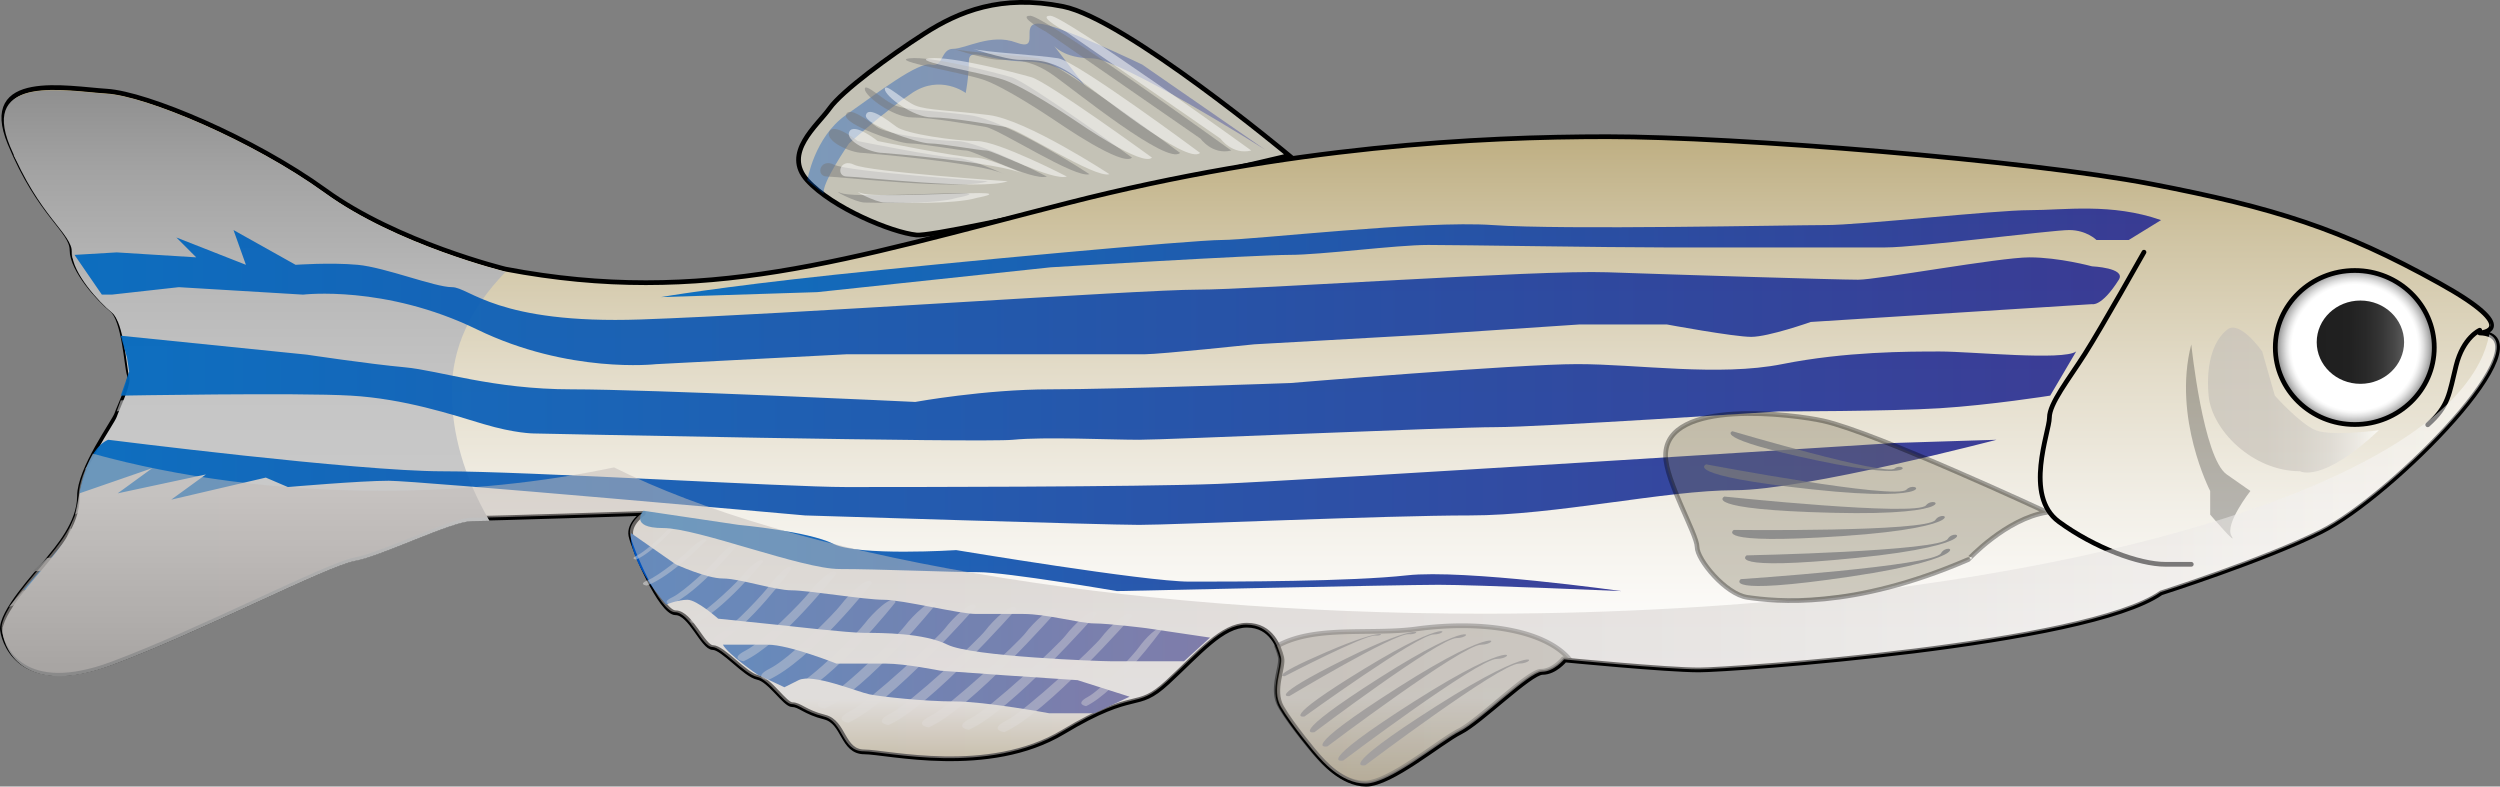 <?xml version="1.0" encoding="UTF-8" standalone="no"?>
<svg
   xmlns:dc="http://purl.org/dc/elements/1.1/"
   xmlns:cc="http://creativecommons.org/ns#"
   xmlns:rdf="http://www.w3.org/1999/02/22-rdf-syntax-ns#"
   xmlns:svg="http://www.w3.org/2000/svg"
   xmlns="http://www.w3.org/2000/svg"
   width="458.208"
   height="144.164"
   viewBox="0 0 458.208 144.164"
   xml:space="preserve"
   version="1.1"
   id="svg991"><rect x="0" y="0" width="458.208" height="144.164" fill="#808080" stroke="none"/><defs
     id="defs995" /><path
     fill="#c4c2b6"
     stroke="#000000"
     stroke-width="0.867"
     stroke-miterlimit="10"
     d="m 236.283,28.505 c 0,0 -30.047,-25.04 -41.43,-27.316 -11.381,-2.277 -19.12,0.91 -25.494,5.007 -6.374,4.097 -15.024,10.472 -17.301,13.658 -2.275,3.188 -8.65,8.195 -4.097,13.202 4.552,5.008 15.479,9.562 20.031,10.017 4.554,0.456 68.291,-14.568 68.291,-14.568 z"
     id="path2" /><linearGradient
     id="a"
     gradientUnits="userSpaceOnUse"
     x1="228.937"
     y1="375.001"
     x2="312.865"
     y2="375.001"
     gradientTransform="matrix(-1,0,0,1,460.826,-355.072)"><stop
       offset=".006"
       stop-color="#2e3192"
       id="stop4" /><stop
       offset="1"
       stop-color="#0054bf"
       id="stop6" /></linearGradient><path
     opacity="0.37"
     fill="url(#a)"
     d="m 231.889,27.441 c 0,0 -26.58,-16.757 -31.78,-16.757 -5.2,0 -6.934,-2.312 -6.934,-2.312 l 5.777,7.512 c 0,0 -4.044,-4.624 -10.978,-4.624 -6.934,0 -10.4,-2.888 -10.4,0 0,2.89 -0.578,5.779 -0.578,5.779 0,0 -4.623,-3.467 -9.823,0 -5.2,3.467 -11.557,9.246 -11.557,9.246 0,0 -5.199,7.511 -4.622,9.245 l -3.033,-2.474 c 0,0 1.298,-7.927 7.078,-11.972 5.777,-4.045 13.288,-9.824 15.601,-9.246 2.311,0.578 1.733,-2.889 4.045,-2.889 2.312,0 6.934,-2.89 11.557,-1.156 4.623,1.734 0.577,-3.467 4.044,-3.467 3.467,0 19.068,7.512 19.068,7.512 z"
     id="path9"
     style="fill:url(#a)" /><path
     opacity="0.51"
     fill="#787878"
     d="m 225.675,27.588 c 0,0 -34.235,-24.702 -36.835,-24.702 -2.601,0 3.034,3.034 3.034,3.034 l 28.169,19.501 c 0,0 2.167,3.033 5.632,2.167 z m -9.389,0.433 c 0,0 -22.535,-16.757 -26.002,-17.334 -3.467,-0.578 -13.863,-1.16 -15.599,-1.735 -1.735,-0.577 5.775,2.024 8.665,2.024 2.889,0 5.778,0 9.822,2.889 4.046,2.888 20.803,16.467 23.114,14.156 z"
     id="path11" /><path
     opacity="0.5"
     fill="#787878"
     d="m 207.475,28.887 c 0,0 -19.068,-13.868 -22.102,-14.734 -3.034,-0.867 -14.734,-3.9 -18.635,-3.467 -3.9,0.433 9.534,2.6 13.434,3.9 3.9,1.3 11.702,6.501 13.001,7.368 1.301,0.867 12.568,8.667 14.302,6.933 z m -7.801,3.034 c 0,0 -15.168,-9.967 -22.102,-10.834 -6.934,-0.867 -11.268,-0.867 -13.435,-1.734 -2.167,-0.867 -5.634,-4.333 -5.634,-3.033 0,1.3 5.2,5.2 8.667,5.2 3.468,0 10.835,1.3 13.435,1.733 2.601,0.434 16.469,9.535 19.069,8.668 z m -7.8,0.434 c 0,0 -12.568,-6.501 -16.468,-6.501 -3.9,0 -13.001,-1.3 -14.734,-2.6 -1.733,-1.3 -5.197,-3.904 -5.632,-2.168 -0.436,1.735 9.532,5.202 11.699,5.202 2.166,0 9.101,1.3 10.4,1.3 1.299,0 12.134,5.633 14.735,4.767 z"
     id="path13" /><path
     opacity="0.5"
     fill="#787878"
     d="m 184.072,31.921 c 0,0 -3.317,-1.549 -6.16,-2.433 -1.138,-0.354 -2.197,-0.601 -2.94,-0.601 -2.6,0 -17.768,-3.034 -17.768,-3.034 0,0 -4.334,-3.467 -5.201,-1.733 -0.866,1.733 3.9,3.9 6.067,3.9 0,0.001 21.669,1.734 26.002,3.901 z m -3.033,1.3 c 0,0 -25.568,-1.733 -28.169,-3.034 -2.601,-1.301 -3.467,2.167 -1.3,2.167 2.166,0.001 24.703,2.601 29.469,0.867 z m -5.634,3.034 c 0,0 4.767,-0.867 0.434,-0.867 -4.334,0 -19.502,0.867 -21.669,0 -2.167,-0.867 2.601,1.734 4.334,1.734 1.733,0 12.567,0.433 16.901,-0.867 z"
     id="path15" /><linearGradient
     id="b"
     gradientUnits="userSpaceOnUse"
     x1="231.724"
     y1="498.805"
     x2="231.724"
     y2="371.121"
     gradientTransform="matrix(-1,0,0,1,460.826,-355.072)"><stop
       offset="0"
       stop-color="#b6a472"
       id="stop17" /><stop
       offset=".123"
       stop-color="#fff"
       id="stop19" /><stop
       offset=".24"
       stop-color="#fcfbf9"
       id="stop21" /><stop
       offset=".402"
       stop-color="#f2efe7"
       id="stop23" /><stop
       offset=".592"
       stop-color="#e3dcc9"
       id="stop25" /><stop
       offset=".8"
       stop-color="#cec2a0"
       id="stop27" /><stop
       offset="1"
       stop-color="#b6a472"
       id="stop29" /></linearGradient><path
     fill="url(#b)"
     stroke="#000000"
     stroke-width="0.867"
     stroke-linecap="round"
     stroke-linejoin="round"
     stroke-miterlimit="10"
     d="m 454.495,61.024 c 0,0 8.233,-0.434 -7.367,-9.101 -17.962,-9.979 -30.336,-13.868 -52.871,-18.202 -22.535,-4.334 -76.273,-8.667 -99.675,-8.667 -23.402,0 -58.072,1.733 -98.809,12.134 -40.736,10.401 -66.738,19.068 -103.142,12.134 0,0 -19.788,-4.84 -32.99,-14.401 -13.203,-9.56 -32.78,-17.755 -40.065,-18.21 -7.284,-0.456 -23.219,-3.643 -17.754,9.56 5.463,13.204 11.381,15.934 11.381,19.577 0,3.641 5.009,9.105 7.284,10.926 2.277,1.821 2.732,10.472 3.188,11.837 0.456,1.365 -1.821,5.919 -2.276,7.284 -0.456,1.365 -6.829,10.017 -6.829,15.024 0,5.009 -4.099,9.561 -5.918,11.837 -1.822,2.276 -8.651,9.561 -8.195,12.748 0.455,3.187 4.099,11.836 20.031,5.918 15.935,-5.918 39.607,-18.211 44.617,-19.121 5.007,-0.911 17.754,-7.284 21.397,-7.284 3.642,0 31.412,-0.911 31.412,-0.911 0,0 -2.73,1.821 -2.275,4.097 0.456,2.277 5.463,14.113 8.195,14.113 2.73,0 5.008,6.374 6.829,6.374 1.82,0 5.917,5.008 8.193,5.464 2.277,0.455 5.008,5.008 6.374,5.008 1.366,0 2.276,1.365 5.92,2.276 3.641,0.911 3.186,6.374 7.284,6.374 4.097,0 22.762,4.553 36.42,-3.643 13.66,-8.195 13.204,-3.642 19.123,-9.105 5.918,-5.463 10.017,-10.471 14.568,-10.471 4.552,0 5.918,4.097 6.374,5.918 0.455,1.821 -1.821,5.918 0,9.106 1.821,3.187 6.374,8.649 6.829,9.104 0.455,0.455 4.098,5.009 8.65,5.009 4.552,0 13.657,-7.74 17.299,-9.562 3.643,-1.821 12.748,-10.927 15.024,-10.927 2.276,0 4.097,-2.276 4.097,-2.276 0,0 18.666,1.822 24.585,1.822 5.919,0 71.021,-4.553 84.68,-14.113 0,0 18.946,-6.035 29.376,-11.249 13.002,-6.499 42.037,-35.968 29.036,-36.401 z"
     id="path32"
     style="fill:url(#b)" /><path
     opacity="0.42"
     fill="#7a7359"
     stroke="#000000"
     stroke-width="0.867"
     stroke-linecap="round"
     stroke-linejoin="round"
     stroke-miterlimit="10"
     d="m 234.013,118.451 c 6.933,-3.933 17.165,-2.03 25.614,-3.183 11.924,-1.625 23.529,0.15 28.072,5.6 l -1.17,-0.111 c 0,0 -1.82,2.275 -4.097,2.275 -2.277,0 -11.382,9.105 -15.024,10.927 -3.642,1.822 -12.747,9.562 -17.299,9.562 -4.553,0 -8.195,-4.554 -8.65,-5.009 -0.455,-0.456 -5.008,-5.919 -6.829,-9.104 -1.821,-3.188 0.455,-7.284 0,-9.105 a 12.373,12.373 0 0 0 -0.617,-1.852 z"
     id="path34" /><linearGradient
     id="c"
     gradientUnits="userSpaceOnUse"
     x1="406.765"
     y1="388.51"
     x2="453.568"
     y2="388.51"
     gradientTransform="matrix(-1,0,0,1,460.826,-355.072)"><stop
       offset=".006"
       stop-color="#2e3192"
       id="stop36" /><stop
       offset="1"
       stop-color="#0068bf"
       id="stop38" /></linearGradient><path
     opacity="0.93"
     fill="url(#c)"
     d="m 54.062,35.822 c 0,0 -9.101,-3.034 -13.868,-3.467 l -4.767,-0.434 8.667,6.067 c 0,0 -6.934,-3.034 -11.7,-3.467 -4.768,-0.433 -8.234,-0.867 -8.234,-0.867 l 2.601,4.334 c 0,0 -3.9,-2.167 -7.801,-1.733 -3.9,0.433 -7.367,5.2 -7.367,5.2 l -4.334,-6.067 2.167,-2.6 -1.733,-3.9 c 0,0 8.667,-0.433 13.867,0 5.201,0.434 1.301,-3.467 1.301,-3.467 0,0 7.801,0.433 12.567,2.167 4.765,1.733 18.634,8.234 18.634,8.234 z"
     id="path41"
     style="fill:url(#c)" /><linearGradient
     id="d"
     gradientUnits="userSpaceOnUse"
     x1="408.498"
     y1="457.35"
     x2="456.603"
     y2="457.35"
     gradientTransform="matrix(-1,0,0,1,460.826,-355.072)"><stop
       offset=".006"
       stop-color="#2e3192"
       id="stop43" /><stop
       offset="1"
       stop-color="#0068bf"
       id="stop45" /></linearGradient><path
     opacity="0.93"
     fill="url(#d)"
     d="m 40.627,104.728 11.701,-6.935 c 0,0 -10.4,3.9 -12.567,3.9 -2.167,0 2.6,-4.767 2.6,-4.767 0,0 -3.467,-1.733 -8.667,0.866 -5.2,2.601 -7.801,3.9 -7.801,3.9 l 1.3,-3.467 c 0,0 -9.101,3.9 -11.268,4.334 -2.167,0.433 4.334,-4.768 4.334,-4.768 l -9.101,5.634 0.866,-4.333 -7.801,9.101 8.668,-2.601 1.3,2.601 6.067,-4.334 3.033,3.467 c 0,0 10.835,-6.934 12.135,-6.934 1.3,0 -1.733,6.067 -1.733,6.067 0,0 3.467,-0.431 6.934,-1.731 z"
     id="path48"
     style="fill:url(#d)" /><linearGradient
     id="e"
     gradientUnits="userSpaceOnUse"
     x1="239.05"
     y1="464.522"
     x2="345.204"
     y2="464.522"
     gradientTransform="matrix(-1,0,0,1,460.826,-355.072)"><stop
       offset=".006"
       stop-color="#2e3192"
       id="stop50" /><stop
       offset="1"
       stop-color="#0054bf"
       id="stop52" /></linearGradient><path
     fill="url(#e)"
     d="m 115.639,97.703 8.195,5.724 c 0,0 5.634,2.601 8.668,2.601 3.033,0 9.534,2.167 12.567,2.167 3.033,0 13.435,1.733 16.902,1.733 3.467,0 13.868,2.6 16.901,2.6 h 8.668 c 4.333,0 10.4,1.734 13,1.734 2.601,0 9.534,0.866 9.534,0.866 l 11.701,1.733 -4.767,4.334 h -13.435 c -2.167,0 -25.568,-0.867 -29.902,-3.034 -4.334,-2.166 -12.135,-2.166 -15.168,-2.166 -3.033,0 -14.301,-1.301 -14.301,-1.301 l -12.568,-1.3 c 0,0 -3.9,-3.467 -5.634,-3.467 -1.734,0 -3.9,0.866 -3.9,0.866 0,0 -6.855,-7.544 -6.461,-13.09 z"
     id="path55"
     style="fill:url(#e)" /><linearGradient
     id="f"
     gradientUnits="userSpaceOnUse"
     x1="253.785"
     y1="479.518"
     x2="328.324"
     y2="479.518"
     gradientTransform="matrix(-1,0,0,1,460.826,-355.072)"><stop
       offset=".006"
       stop-color="#2e3192"
       id="stop57" /><stop
       offset="1"
       stop-color="#0054bf"
       id="stop59" /></linearGradient><path
     fill="url(#f)"
     d="m 132.502,118.161 h 8.233 c 3.9,0 12.568,3.468 12.568,3.468 h 9.101 c 3.467,0 9.968,1.3 9.968,1.3 l 12.134,0.866 13.001,0.867 9.534,3.033 -6.501,3.034 h -8.234 c 0,0 -11.701,-2.167 -17.335,-2.167 -5.634,0 -13.435,-0.867 -15.601,-1.3 -2.167,-0.434 -10.401,-3.9 -13.002,-2.601 l -2.6,1.3 -4.913,-2.308 c 0.002,0.002 -5.487,-3.757 -6.353,-5.492 z"
     id="path62"
     style="fill:url(#f)" /><path
     opacity="0.39"
     fill="#ffffff"
     d="m 207.475,112.961 c 0,0 -15.601,17.769 -23.402,21.235 0,0 -3.033,-0.434 0.434,-2.167 3.467,-1.733 16.035,-13.435 17.335,-15.168 1.3,-1.733 5.2,-5.633 5.633,-3.9 z m -6.501,-0.433 c 0,0 -15.601,17.769 -23.402,21.235 0,0 -3.034,-0.434 0.434,-2.167 3.467,-1.733 16.034,-13.435 17.334,-15.168 1.3,-1.733 5.201,-5.634 5.634,-3.9 z m -7.367,-0.433 c 0,0 -15.601,17.768 -23.402,21.234 0,0 -3.034,-0.433 0.434,-2.166 3.467,-1.733 16.034,-13.435 17.334,-15.168 1.3,-1.733 5.2,-5.633 5.634,-3.9 z m -7.368,-0.434 c 0,0 -15.601,17.769 -23.401,21.235 0,0 -3.034,-0.434 0.433,-2.167 3.468,-1.733 16.035,-13.435 17.335,-15.168 1.3,-1.733 5.201,-5.633 5.633,-3.9 z m -7.367,-0.433 c 0,0 -15.602,17.769 -23.401,21.235 0,0 -3.034,-0.434 0.433,-2.167 3.468,-1.733 16.035,-13.435 17.335,-15.168 1.3,-1.733 5.2,-5.634 5.633,-3.9 z m -7.367,-0.434 c 0,0 -12.567,15.602 -20.368,19.068 0,0 -3.034,-0.433 0.434,-2.167 3.467,-1.733 13.001,-11.268 14.301,-13.001 1.3,-1.733 5.199,-5.633 5.633,-3.9 z m -7.367,-0.432 c 0,0 -11.268,14.301 -19.068,17.768 0,0 -3.033,-0.434 0.434,-2.167 3.467,-1.733 11.701,-9.967 13.001,-11.7 1.299,-1.735 5.199,-5.636 5.633,-3.901 z m -4.334,-3.468 c 0,0 -11.268,14.302 -19.068,17.769 0,0 -3.033,-0.434 0.434,-2.167 3.467,-1.733 11.7,-9.968 13,-11.702 1.301,-1.733 5.201,-5.634 5.634,-3.9 z m -6.5,-1.776 c 0,0 -10.066,12.94 -17.034,16.077 0,0 -2.708,-0.393 0.388,-1.961 3.097,-1.568 10.452,-9.02 11.613,-10.587 1.161,-1.568 4.645,-5.096 5.033,-3.529 z m -8.235,-0.88 c 0,0 -7.9,10.858 -13.368,13.491 0,0 -2.127,-0.329 0.303,-1.646 2.431,-1.317 8.203,-7.569 9.116,-8.885 0.91,-1.315 3.645,-4.277 3.949,-2.96 z m -5.2,-1.307 c 0,0 -7.418,9.12 -12.555,11.331 0,0 -1.997,-0.277 0.285,-1.382 2.283,-1.106 7.704,-6.356 8.561,-7.462 0.857,-1.106 3.423,-3.593 3.709,-2.487 z m 72.975,12.619 c 0,0 -8.141,11.166 -13.776,13.873 0,0 -2.19,-0.339 0.313,-1.691 2.505,-1.354 8.454,-7.784 9.394,-9.137 0.939,-1.355 3.756,-4.399 4.069,-3.045 z m -77.742,-15.611 c 0,0 -7.178,8.737 -12.147,10.855 0,0 -1.932,-0.266 0.275,-1.323 2.21,-1.06 7.456,-6.091 8.283,-7.149 0.828,-1.06 3.313,-3.443 3.589,-2.383 z m -5.634,-0.9 c 0,0 -6.456,6.671 -10.926,8.288 0,0 -1.738,-0.203 0.249,-1.011 1.986,-0.809 6.704,-4.65 7.449,-5.457 0.744,-0.809 2.979,-2.628 3.228,-1.82 z m -5.634,-2.578 c 0,0 -4.291,4.909 -7.262,6.1 0,0 -1.153,-0.149 0.166,-0.744 1.32,-0.595 4.455,-3.422 4.951,-4.017 0.495,-0.594 1.981,-1.933 2.145,-1.339 z"
     id="path64" /><path
     fill="#787878"
     d="m 4.657,27.588 c 0,0 26.869,-2.167 58.938,16.468 0,0 -6.5,-1.733 -11.268,-3.9 -4.767,-2.167 -16.468,-6.5 -26.869,-8.667 -10.4,-2.167 -17.768,-2.601 -17.768,-2.601 l -1.733,0.867 -1.734,1.734 -1.733,-3.034 z m 2.601,7.8 c 0,0 38.57,7.368 59.371,15.602 l 6.067,2.167 c 0,0 -5.634,-0.434 -10.4,-1.733 -4.768,-1.3 -16.901,-5.634 -22.103,-6.501 -5.2,-0.867 -22.968,-5.634 -25.135,-6.5 -2.167,-0.866 -3.9,-0.434 -7.8,-3.035 z m 5.945,9.961 c 0,0 39.992,9.541 58.193,13.008 0,0 -11.268,-0.867 -15.602,-1.733 -4.333,-0.867 -27.302,-6.067 -29.902,-6.067 -2.6,0 -10.834,-2.6 -10.834,-2.6 0,0 -2.409,0.852 -1.855,-2.608 z m 8.789,11.274 c 0,0 13.435,3.034 21.235,3.034 7.8,0 28.169,3.9 28.169,3.9 0,0 -20.368,-2.167 -24.269,-2.167 -3.901,0 -13.001,-1.3 -13.001,-1.3 l -12.568,-1.3 -1.071,-2.516 m 2.805,9.304 c 0,0 39.004,2.312 45.071,2.312 h -20.802 c -4.334,0 -23.887,0.221 -23.887,0.221 z m -1.154,7.801 c 0,0 27.59,-0.721 34.091,-1.154 6.501,-0.433 9.968,-0.867 9.968,-0.867 0,0 -12.568,2.601 -18.635,2.601 h -15.602 l -10.562,1.438 z m -2.311,7.223 c 0,0 38.645,-1.033 44.202,-2.743 5.634,-1.733 -7.801,3.033 -12.567,3.033 -4.768,0 -25.136,1.3 -25.136,1.3 l -7.367,1.301 -3.467,2.6 z m -5.258,9.818 c 0,0 16.382,-3.031 23.17,-3.463 6.788,-0.432 18.056,0.436 23.256,-2.165 0,0 -14.301,3.467 -17.768,3.467 -3.467,0 -7.367,-0.866 -10.834,0.434 -3.468,1.3 -9.968,2.601 -12.135,2.601 -2.167,0 -6.501,3.033 -6.501,3.033 z M 250.233,140.264 c 0,0 24.702,-18.635 28.169,-18.635 3.467,0 3.9,-4.334 -15.168,7.801 -19.068,12.134 -13.001,10.834 -13.001,10.834 z m -4.044,-0.867 c 0,0 24.702,-18.635 28.169,-18.635 3.467,0 3.9,-4.334 -15.168,7.801 -19.068,12.135 -13.001,10.834 -13.001,10.834 z m -2.889,-2.6 c 0,0 24.702,-18.636 28.169,-18.636 3.467,0 3.9,-4.333 -15.168,7.801 -19.069,12.135 -13.001,10.835 -13.001,10.835 z m -2.38,-2.598 c 0,0 22.858,-17.25 26.065,-17.25 3.209,0 3.609,-4.012 -14.035,7.221 -17.644,11.232 -12.03,10.029 -12.03,10.029 z m -1.812,-2.884 c 0,0 20.782,-15.032 23.698,-15.032 2.918,0 3.281,-3.495 -12.76,6.293 -16.042,9.788 -10.938,8.739 -10.938,8.739 z m -2.782,-3.731 c 0,0 19.276,-11.539 21.842,-11.341 2.565,0.197 3.118,-2.788 -11.641,4.554 -14.761,7.344 -10.201,6.787 -10.201,6.787 z m -0.845,-3.648 c 0,0 14.609,-7.591 16.566,-7.439 1.956,0.15 2.355,-1.847 -8.84,2.967 -11.198,4.814 -7.726,4.472 -7.726,4.472 z"
     id="path66" /><path
     fill="none"
     stroke="#000000"
     stroke-width="0.867"
     stroke-linecap="round"
     stroke-linejoin="round"
     stroke-miterlimit="10"
     d="m 392.957,46.222 c 0,0 -7.801,13.868 -10.834,18.635 -3.034,4.767 -6.501,9.101 -6.501,11.701 0,2.601 -4.767,14.302 1.733,19.068 6.5,4.768 14.734,7.801 19.502,7.801 h 4.767"
     id="path68" /><path
     fill="#787878"
     d="m 12.892,96.927 c 0,0 15.168,0 24.702,-1.301 9.534,-1.3 20.802,-3.467 20.802,-3.467 0,0 -2.601,2.167 -5.2,2.167 -2.601,0 -19.068,3.9 -19.502,3.467 -0.434,-0.433 -17.335,0.867 -17.335,0.867 l -4.334,0.434 1.733,-4.768 m -5.107,7.931 c 0,0 28.942,-0.997 35.876,-2.297 l 6.935,-1.3 c 0,0 -12.135,3.467 -16.035,3.467 -3.9,0 -15.168,1.733 -15.168,1.733 l -14.301,0.868 z m -4.427,5.938 c 0,0 18.202,0 22.969,-1.301 4.768,-1.3 -8.667,2.601 -10.834,2.601 -2.167,0 -10.401,0.433 -10.401,0.433 l -4.334,1.3 z m -3.768,6.81 c 0,0 17.636,-1.61 21.103,-2.91 3.467,-1.301 0,0.433 -3.467,1.3 -3.467,0.867 -9.101,1.733 -9.101,1.733 l -5.2,1.3 -1.733,2.167 z"
     id="path70" /><linearGradient
     id="g"
     gradientUnits="userSpaceOnUse"
     x1="414.271"
     y1="479.017"
     x2="414.271"
     y2="371.621"
     gradientTransform="matrix(-1,0,0,1,460.826,-355.072)"><stop
       offset=".006"
       stop-color="#8a8a8a"
       id="stop72" /><stop
       offset=".313"
       stop-color="#c9c9c9"
       id="stop74" /><stop
       offset=".484"
       stop-color="#c5c5c5"
       id="stop76" /><stop
       offset=".673"
       stop-color="#b8b8b8"
       id="stop78" /><stop
       offset=".869"
       stop-color="#a2a2a2"
       id="stop80" /><stop
       offset="1"
       stop-color="#8f8f8f"
       id="stop82" /></linearGradient><path
     fill="url(#g)"
     d="m 8.651,103.257 c 1.819,-2.276 5.918,-6.828 5.918,-11.838 0,-5.007 6.373,-13.658 6.829,-15.023 0.455,-1.365 2.731,-5.919 2.276,-7.284 -0.455,-1.365 -0.91,-10.016 -3.188,-11.837 -2.275,-1.822 -7.284,-7.285 -7.284,-10.926 0,-3.643 -5.918,-6.374 -11.381,-19.578 -5.465,-13.203 10.47,-10.015 17.754,-9.56 7.285,0.454 26.862,8.65 40.065,18.21 13.202,9.561 32.99,14.401 32.99,14.401 l 0.044,0.007 c -6.432,6.594 -9.868,13.929 -9.868,21.95 0,7.627 2.262,15.707 6.907,23.679 -1.516,0.037 -2.652,0.06 -3.213,0.06 -3.644,0 -16.391,6.373 -21.397,7.284 -5.01,0.909 -28.683,13.203 -44.617,19.121 -15.933,5.918 -19.576,-2.732 -20.031,-5.918 -0.455,-3.188 6.374,-10.473 8.196,-12.748 z"
     id="path85"
     style="fill:url(#g)" /><linearGradient
     id="h"
     gradientUnits="userSpaceOnUse"
     x1="72.286"
     y1="409.615"
     x2="447.168"
     y2="409.615"
     gradientTransform="matrix(-1,0,0,1,460.826,-355.072)"><stop
       offset=".006"
       stop-color="#2e3192"
       id="stop87" /><stop
       offset="1"
       stop-color="#0068bf"
       id="stop89" /></linearGradient><path
     opacity="0.93"
     fill="url(#h)"
     d="m 383.422,48.812 c 0,0 6.296,0.279 4.922,2.457 -3.189,5.055 -4.922,4.477 -4.922,4.477 l -51.531,3.263 c 0,0 -7.74,2.732 -10.927,2.732 -3.187,0 -15.479,-2.277 -15.479,-2.277 h -15.934 l -27.316,1.821 -32.324,1.821 c 0,0 -17.301,1.821 -20.032,1.821 l -54.631,10e-4 -35.056,1.821 c 0,0 -15.935,1.821 -32.779,-6.374 -16.845,-8.195 -31.869,-6.374 -31.869,-6.374 l -22.764,-1.366 -12.292,1.366 h -1.821 l -5.008,-7.284 7.74,-0.456 14.568,0.91 -3.642,-3.642 12.747,5.008 -2.276,-6.374 11.381,6.374 c 0,0 6.374,-0.455 11.383,0 5.008,0.455 14.113,4.098 17.299,4.098 3.188,0 8.197,6.83 34.603,5.919 26.406,-0.911 91.508,-5.464 101.979,-5.464 10.472,0 62.372,-3.642 75.119,-3.187 12.748,0.455 42.34,1.366 45.982,1.366 3.642,0 25.951,-4.098 31.414,-4.098 5.463,0 11.466,1.641 11.466,1.641 z"
     id="path92"
     style="fill:url(#h)" /><linearGradient
     id="i"
     gradientUnits="userSpaceOnUse"
     x1="64.742"
     y1="401.416"
     x2="339.725"
     y2="401.416"
     gradientTransform="matrix(-1,0,0,1,460.826,-355.072)"><stop
       offset=".006"
       stop-color="#2e3192"
       id="stop94" /><stop
       offset="1"
       stop-color="#0068bf"
       id="stop96" /></linearGradient><path
     opacity="0.93"
     fill="url(#i)"
     d="m 396.084,40.343 -5.919,3.642 h -5.919 c 0,0 -1.82,-1.821 -5.008,-1.821 -3.187,0 -27.771,3.187 -33.689,3.187 h -40.52 c -10.471,0 -37.332,-0.456 -43.25,-0.456 -5.918,0 -19.577,1.821 -25.495,1.821 -5.919,0 -43.705,2.277 -43.705,2.277 l -42.795,4.552 -28.683,0.911 c 0,0 10.471,-1.821 31.868,-4.098 21.397,-2.276 65.559,-6.374 71.022,-6.374 5.463,0 36.877,-3.642 49.625,-2.731 12.747,0.91 54.632,0 61.006,0 6.374,0 30.958,-2.732 37.332,-2.732 6.374,0 15.025,-1.365 24.13,1.822 z"
     id="path99"
     style="fill:url(#i)" /><linearGradient
     id="j"
     gradientUnits="userSpaceOnUse"
     x1="80.294"
     y1="426.199"
     x2="438.688"
     y2="426.199"
     gradientTransform="matrix(-1,0,0,1,460.826,-355.072)"><stop
       offset=".006"
       stop-color="#2e3192"
       id="stop101" /><stop
       offset="1"
       stop-color="#0068bf"
       id="stop103" /></linearGradient><path
     opacity="0.93"
     fill="url(#j)"
     d="m 380.532,64.413 -4.765,8.099 c 0,0 -10.979,1.734 -20.225,2.312 -9.245,0.578 -29.469,0.578 -29.469,0.578 0,0 -43.914,2.889 -52.004,2.889 -8.09,0 -60.095,2.312 -65.295,2.312 -5.201,0 -17.335,-0.578 -23.113,0 -5.777,0.577 -87.83,-1.156 -87.83,-1.156 0,0 -3.467,0 -9.245,-1.733 -5.777,-1.733 -14.446,-4.623 -24.269,-5.201 -9.823,-0.577 -42.181,0 -42.181,0 l 1.537,-4.4 -0.383,-2.533 -1.154,-4.045 34.091,3.467 c 0,0 11.557,1.734 17.914,2.312 6.354,0.577 16.179,4.044 30.623,4.044 14.447,0 62.984,2.312 62.984,2.312 0,0 12.712,-2.312 24.846,-2.312 12.134,0 43.915,-1.154 43.915,-1.154 0,0 41.603,-3.468 52.583,-3.468 10.979,0 26.002,2.312 37.559,0 11.557,-2.312 23.113,-2.312 28.892,-2.312 5.779,0 22.678,1.723 24.989,-0.011 z"
     id="path106"
     style="fill:url(#j)" /><linearGradient
     id="k"
     gradientUnits="userSpaceOnUse"
     x1="94.881"
     y1="443.475"
     x2="446.257"
     y2="443.475"
     gradientTransform="matrix(-1,0,0,1,460.826,-355.072)"><stop
       offset=".006"
       stop-color="#2e3192"
       id="stop108" /><stop
       offset="1"
       stop-color="#0068bf"
       id="stop110" /></linearGradient><path
     opacity="0.93"
     fill="url(#k)"
     d="m 19.827,80.602 c 0,0 45.647,5.778 61.249,5.778 15.602,0 62.984,2.889 73.963,2.889 10.978,0 53.158,-0.001 68.183,-0.578 15.023,-0.577 124.232,-7.511 124.232,-7.511 l 18.491,-0.578 c 0,0 -35.248,9.245 -47.961,9.245 -12.711,0 -32.936,4.623 -48.537,4.623 -15.601,0 -54.314,1.733 -60.671,1.733 -6.356,0 -61.251,-1.733 -61.251,-1.733 0,0 -71.072,-6.356 -76.272,-6.356 -5.201,0 -18.489,1.155 -18.489,1.155 l -4.046,-1.733 -17.335,4.045 6.356,-4.623 -16.179,3.467 6.355,-4.622 -13.347,4.618 c 10e-4,-0.001 1.215,-8.086 5.259,-9.819 z"
     id="path113"
     style="fill:url(#k)" /><linearGradient
     id="l"
     gradientUnits="userSpaceOnUse"
     x1="163.643"
     y1="456.044"
     x2="343.502"
     y2="456.044"
     gradientTransform="matrix(-1,0,0,1,460.826,-355.072)"><stop
       offset=".006"
       stop-color="#2e3192"
       id="stop115" /><stop
       offset="1"
       stop-color="#0068bf"
       id="stop117" /></linearGradient><path
     opacity="0.93"
     fill="url(#l)"
     d="m 297.184,108.337 c 0,0 -28.891,-4.045 -39.292,-2.889 -10.401,1.155 -31.781,1.155 -39.871,1.155 -8.088,0 -42.758,-5.778 -42.758,-5.778 0,0 -17.912,1.156 -22.535,-1.155 -4.623,-2.311 -17.335,-3.467 -17.335,-3.467 l -17.479,-2.597 c 0,0 -2.745,3.175 3.611,3.175 6.354,0 25.423,7.511 32.357,7.511 6.934,0 20.224,0.578 25.425,0.578 5.2,0 25.425,3.467 25.425,3.467 0,0 52.004,-1.155 58.938,-1.155 6.934,0 33.514,1.155 33.514,1.155 z"
     id="path120"
     style="fill:url(#l)" /><path
     opacity="0.51"
     fill="#ffffff"
     d="m 229.342,27.588 c 0,0 -34.236,-24.703 -36.836,-24.703 -2.601,0 3.033,3.034 3.033,3.034 l 28.17,19.501 c 0.001,0 2.167,3.034 5.633,2.168 z m -9.389,0.433 c 0,0 -22.535,-16.757 -26.003,-17.335 -3.467,-0.578 -13.862,-1.159 -15.599,-1.734 -1.735,-0.577 5.775,2.023 8.665,2.023 2.889,0 5.777,0 9.822,2.889 4.046,2.889 20.803,16.468 23.115,14.157 z"
     id="path122" /><path
     opacity="0.5"
     fill="#ffffff"
     d="m 211.141,28.887 c 0,0 -19.068,-13.867 -22.102,-14.734 -3.034,-0.866 -14.734,-3.9 -18.635,-3.467 -3.901,0.433 9.534,2.601 13.434,3.9 3.9,1.301 11.701,6.501 13.002,7.367 1.3,0.868 12.568,8.668 14.301,6.934 z m -7.801,3.034 c 0,0 -15.168,-9.968 -22.102,-10.834 -6.934,-0.867 -11.268,-0.867 -13.435,-1.733 -2.167,-0.867 -5.634,-4.334 -5.634,-3.033 0,1.299 5.2,5.199 8.667,5.199 3.468,0 10.835,1.301 13.435,1.734 2.602,0.434 16.47,9.533 19.069,8.667 z m -7.8,0.434 c 0,0 -12.567,-6.501 -16.468,-6.501 -3.901,0 -13.001,-1.3 -14.734,-2.6 -1.733,-1.301 -5.197,-3.904 -5.632,-2.169 -0.436,1.735 9.532,5.202 11.699,5.202 2.166,0 9.101,1.301 10.4,1.301 1.299,0 12.135,5.633 14.735,4.767 z"
     id="path124" /><path
     opacity="0.5"
     fill="#ffffff"
     d="m 187.739,31.921 c 0,0 -3.317,-1.549 -6.16,-2.433 -1.138,-0.354 -2.197,-0.602 -2.94,-0.602 -2.6,0 -17.768,-3.033 -17.768,-3.033 0,0 -4.334,-3.467 -5.201,-1.733 -0.866,1.733 3.9,3.9 6.067,3.9 0,0.001 21.669,1.734 26.002,3.901 z m -3.033,1.3 c 0,0 -25.568,-1.732 -28.169,-3.033 -2.601,-1.301 -3.467,2.167 -1.3,2.167 2.166,0 24.702,2.6 29.469,0.866 z m -5.634,3.034 c 0,0 4.767,-0.867 0.434,-0.867 -4.334,0 -19.502,0.867 -21.669,0 -2.167,-0.866 2.601,1.733 4.334,1.733 1.733,0 12.567,0.434 16.901,-0.866 z"
     id="path126" /><path
     fill="none"
     stroke="#000000"
     stroke-width="0.867"
     stroke-linecap="round"
     stroke-linejoin="round"
     stroke-miterlimit="10"
     d="m 454.495,60.524 c 0,0 -3.034,1.3 -4.333,6.5 -1.301,5.201 -1.301,7.368 -5.201,10.835"
     id="path130" /><path
     opacity="0.25"
     d="m 401.624,63.124 c 0,0 2.167,20.802 6.501,23.835 l 4.334,3.033 c 0,0 -4.768,6.067 -3.468,8.234 1.3,2.167 -3.9,-3.9 -3.9,-3.9 v -4.334 c 0,0 -6.934,-13.434 -3.467,-26.868 z"
     id="path132" /><radialGradient
     id="m"
     cx="29.233"
     cy="418.764"
     r="14.343"
     gradientTransform="matrix(-1,0,0,1,460.826,-355.072)"
     gradientUnits="userSpaceOnUse"><stop
       offset="0"
       stop-color="#fff"
       id="stop134" /><stop
       offset=".69"
       stop-color="#fff"
       id="stop136" /><stop
       offset=".804"
       stop-color="#fff"
       id="stop138" /><stop
       offset=".833"
       stop-color="#f7f7f7"
       id="stop140" /><stop
       offset=".88"
       stop-color="#e0e0e0"
       id="stop142" /><stop
       offset=".939"
       stop-color="#bbb"
       id="stop144" /><stop
       offset="1"
       stop-color="#8c8c8c"
       id="stop146" /></radialGradient><ellipse
     fill="url(#m)"
     stroke="#000000"
     stroke-width="0.867"
     stroke-linecap="round"
     stroke-linejoin="round"
     stroke-miterlimit="10"
     cx="431.593"
     cy="63.692"
     rx="14.569"
     ry="14.113"
     id="ellipse149"
     style="fill:url(#m)" /><linearGradient
     id="n"
     gradientUnits="userSpaceOnUse"
     x1="20.195"
     y1="417.789"
     x2="36.211"
     y2="417.789"
     gradientTransform="matrix(-1,0,0,1,460.826,-355.072)"><stop
       offset="0"
       stop-color="#424242"
       id="stop151" /><stop
       offset=".115"
       stop-color="#2d2d2d"
       id="stop153" /><stop
       offset=".264"
       stop-color="#191919"
       id="stop155" /><stop
       offset=".435"
       stop-color="#0b0b0b"
       id="stop157" /><stop
       offset=".644"
       stop-color="#020202"
       id="stop159" /><stop
       offset="1"
       id="stop161" /></linearGradient><ellipse
     opacity="0.88"
     fill="url(#n)"
     cx="432.623"
     cy="62.717"
     rx="8.008"
     ry="7.633"
     id="ellipse164"
     style="fill:url(#n)" /><g
     opacity="0.52"
     id="g200"
     transform="translate(-56.83,-355.072)"><linearGradient
       id="o"
       gradientUnits="userSpaceOnUse"
       x1="4.308"
       y1="414.634"
       x2="4.394"
       y2="414.634"
       gradientTransform="matrix(-1,0,0,1,517.656,0)"><stop
         offset="0"
         stop-color="#fff"
         id="stop166" /><stop
         offset=".002"
         stop-color="#fffefe"
         id="stop168" /><stop
         offset=".135"
         stop-color="#e9e6e5"
         id="stop170" /><stop
         offset=".281"
         stop-color="#d7d3d1"
         id="stop172" /><stop
         offset=".448"
         stop-color="#cbc5c3"
         id="stop174" /><stop
         offset=".652"
         stop-color="#c4bdba"
         id="stop176" /><stop
         offset="1"
         stop-color="#c2bbb8"
         id="stop178" /></linearGradient><path
       fill="url(#p)"
       d="m 71.257,445.876 c 0,-2.165 1.192,-5.011 2.582,-7.653 15.657,4.324 33.713,6.792 52.945,6.792 15.119,0 29.514,-1.527 42.587,-4.279 32.051,16.041 91.416,26.814 159.363,26.814 98.553,0 179.062,-22.66 184.334,-51.192 7.706,3.49 -18.695,29.911 -30.921,36.024 -10.43,5.214 -29.376,11.249 -29.376,11.249 -13.659,9.562 -78.762,14.113 -84.681,14.113 -5.919,0 -24.585,-1.821 -24.585,-1.821 0,0 -1.82,2.276 -4.097,2.276 -2.277,0 -11.382,9.104 -15.023,10.926 -3.642,1.822 -12.747,9.562 -17.3,9.562 -4.553,0 -8.195,-4.552 -8.65,-5.008 -0.455,-0.455 -5.007,-5.918 -6.829,-9.105 -1.821,-3.188 0.456,-7.284 0,-9.105 -0.455,-1.822 -1.821,-5.919 -6.373,-5.919 -4.552,0 -8.65,5.008 -14.568,10.473 -5.918,5.463 -5.463,0.908 -19.123,9.104 -13.658,8.195 -32.324,3.644 -36.42,3.644 -4.099,0 -3.643,-5.463 -7.284,-6.374 -3.643,-0.91 -4.554,-2.276 -5.92,-2.276 -1.366,0 -4.097,-4.553 -6.373,-5.008 -2.277,-0.455 -6.374,-5.465 -8.193,-5.465 -1.822,0 -4.099,-6.373 -6.829,-6.373 -2.732,0 -7.74,-11.837 -8.195,-14.113 -0.455,-2.275 2.275,-4.097 2.275,-4.097 0,0 -27.771,0.91 -31.413,0.91 -3.643,0 -16.39,6.374 -21.397,7.285 -5.009,0.91 -28.682,13.202 -44.617,19.12 -15.933,5.918 -19.576,-2.73 -20.031,-5.918 -0.455,-3.187 6.374,-10.471 8.195,-12.747 1.818,-2.279 5.917,-6.831 5.917,-11.839 z"
       id="path198"
       style="fill:url(#p)" /><path
       fill="url(#o)"
       d="m 513.312,414.273 c 0.066,0.285 0.04,0.523 -0.05,0.722 0.023,-0.24 0.036,-0.48 0.05,-0.722 z"
       id="path181"
       style="fill:url(#o)" /><linearGradient
       id="p"
       gradientUnits="userSpaceOnUse"
       x1="3.202"
       y1="457.522"
       x2="460.534"
       y2="457.522"
       gradientTransform="matrix(-1,0,0,1,517.656,0)"><stop
         offset="0"
         stop-color="#fff"
         id="stop183" /><stop
         offset=".002"
         stop-color="#fffefe"
         id="stop185" /><stop
         offset=".135"
         stop-color="#e9e6e5"
         id="stop187" /><stop
         offset=".281"
         stop-color="#d7d3d1"
         id="stop189" /><stop
         offset=".448"
         stop-color="#cbc5c3"
         id="stop191" /><stop
         offset=".652"
         stop-color="#c4bdba"
         id="stop193" /><stop
         offset="1"
         stop-color="#c2bbb8"
         id="stop195" /></linearGradient></g><g
     opacity="0.82"
     id="g208"
     transform="translate(-56.83,-355.072)"><path
       opacity="0.42"
       fill="#7a7359"
       stroke="#000000"
       stroke-width="0.867"
       stroke-linecap="round"
       stroke-linejoin="round"
       stroke-miterlimit="10"
       d="m 432.018,448.964 c 0,0 -31.436,-14.626 -41.025,-16.756 -5.199,-1.156 -28.891,-4.312 -28.891,6.355 0,4.622 5.777,14.445 5.777,16.757 0,2.312 5.201,8.667 9.246,9.245 5.148,0.735 19.068,2.311 40.447,-6.935 0,10e-4 6.934,-7.51 14.446,-8.666 z"
       id="path202" /><path
       fill="#787878"
       d="m 375.884,461.22 c 0,0 35.399,-2.389 36.698,-4.746 1.3,-2.357 7.541,0.699 -16.627,4.282 -24.168,3.584 -20.071,0.464 -20.071,0.464 z"
       id="path204" /><path
       fill="#787878"
       d="m 376.947,456.861 c 0,0 35.473,-0.732 36.88,-3.026 1.409,-2.294 7.501,1.05 -16.808,3.501 -24.31,2.451 -20.072,-0.475 -20.072,-0.475 z m -2.35,-4.661 c 0,0 35.478,0.411 36.958,-1.837 1.481,-2.247 7.463,1.292 -16.912,2.958 -24.377,1.665 -20.046,-1.121 -20.046,-1.121 z m -1.736,-6.119 c 0,0 35.286,3.708 36.969,1.607 1.684,-2.099 7.311,1.98 -17.114,1.372 -24.425,-0.606 -19.855,-2.979 -19.855,-2.979 z m -3.33,-5.9 c 0,0 34.863,6.587 36.713,4.63 1.85,-1.953 7.123,2.573 -17.17,-0.033 -24.293,-2.606 -19.543,-4.597 -19.543,-4.597 z m 4.82,-6.074 c 0,0 28.055,8.284 29.733,6.832 1.679,-1.449 5.631,2.699 -14.082,-1.446 -19.712,-4.145 -15.651,-5.386 -15.651,-5.386 z"
       id="path206" /></g><linearGradient
     id="q"
     gradientUnits="userSpaceOnUse"
     x1="24.822"
     y1="428.397"
     x2="56.137"
     y2="428.397"
     gradientTransform="matrix(-1,0,0,1,460.826,-355.072)"><stop
       offset="0"
       stop-color="#fff"
       id="stop210" /><stop
       offset=".002"
       stop-color="#fffffe"
       id="stop212" /><stop
       offset=".135"
       stop-color="#eae8e5"
       id="stop214" /><stop
       offset=".281"
       stop-color="#d9d6d1"
       id="stop216" /><stop
       offset=".448"
       stop-color="#cecac3"
       id="stop218" /><stop
       offset=".652"
       stop-color="#c7c2ba"
       id="stop220" /><stop
       offset="1"
       stop-color="#c5c0b8"
       id="stop222" /></linearGradient><path
     opacity="0.68"
     fill="url(#q)"
     d="m 436.004,78.859 c 0,0 -8.666,1.156 -11.557,0 -2.889,-1.155 -7.512,-6.356 -7.512,-6.356 l -2.311,-8.089 c 0,0 -4.045,-5.778 -6.357,-4.045 -2.311,1.733 -4.044,5.778 -3.467,12.134 0.578,6.356 8.09,13.868 16.757,13.868 10e-4,-10e-4 4.047,2.312 14.447,-7.512 z"
     id="path225"
     style="fill:url(#q)" /></svg>
